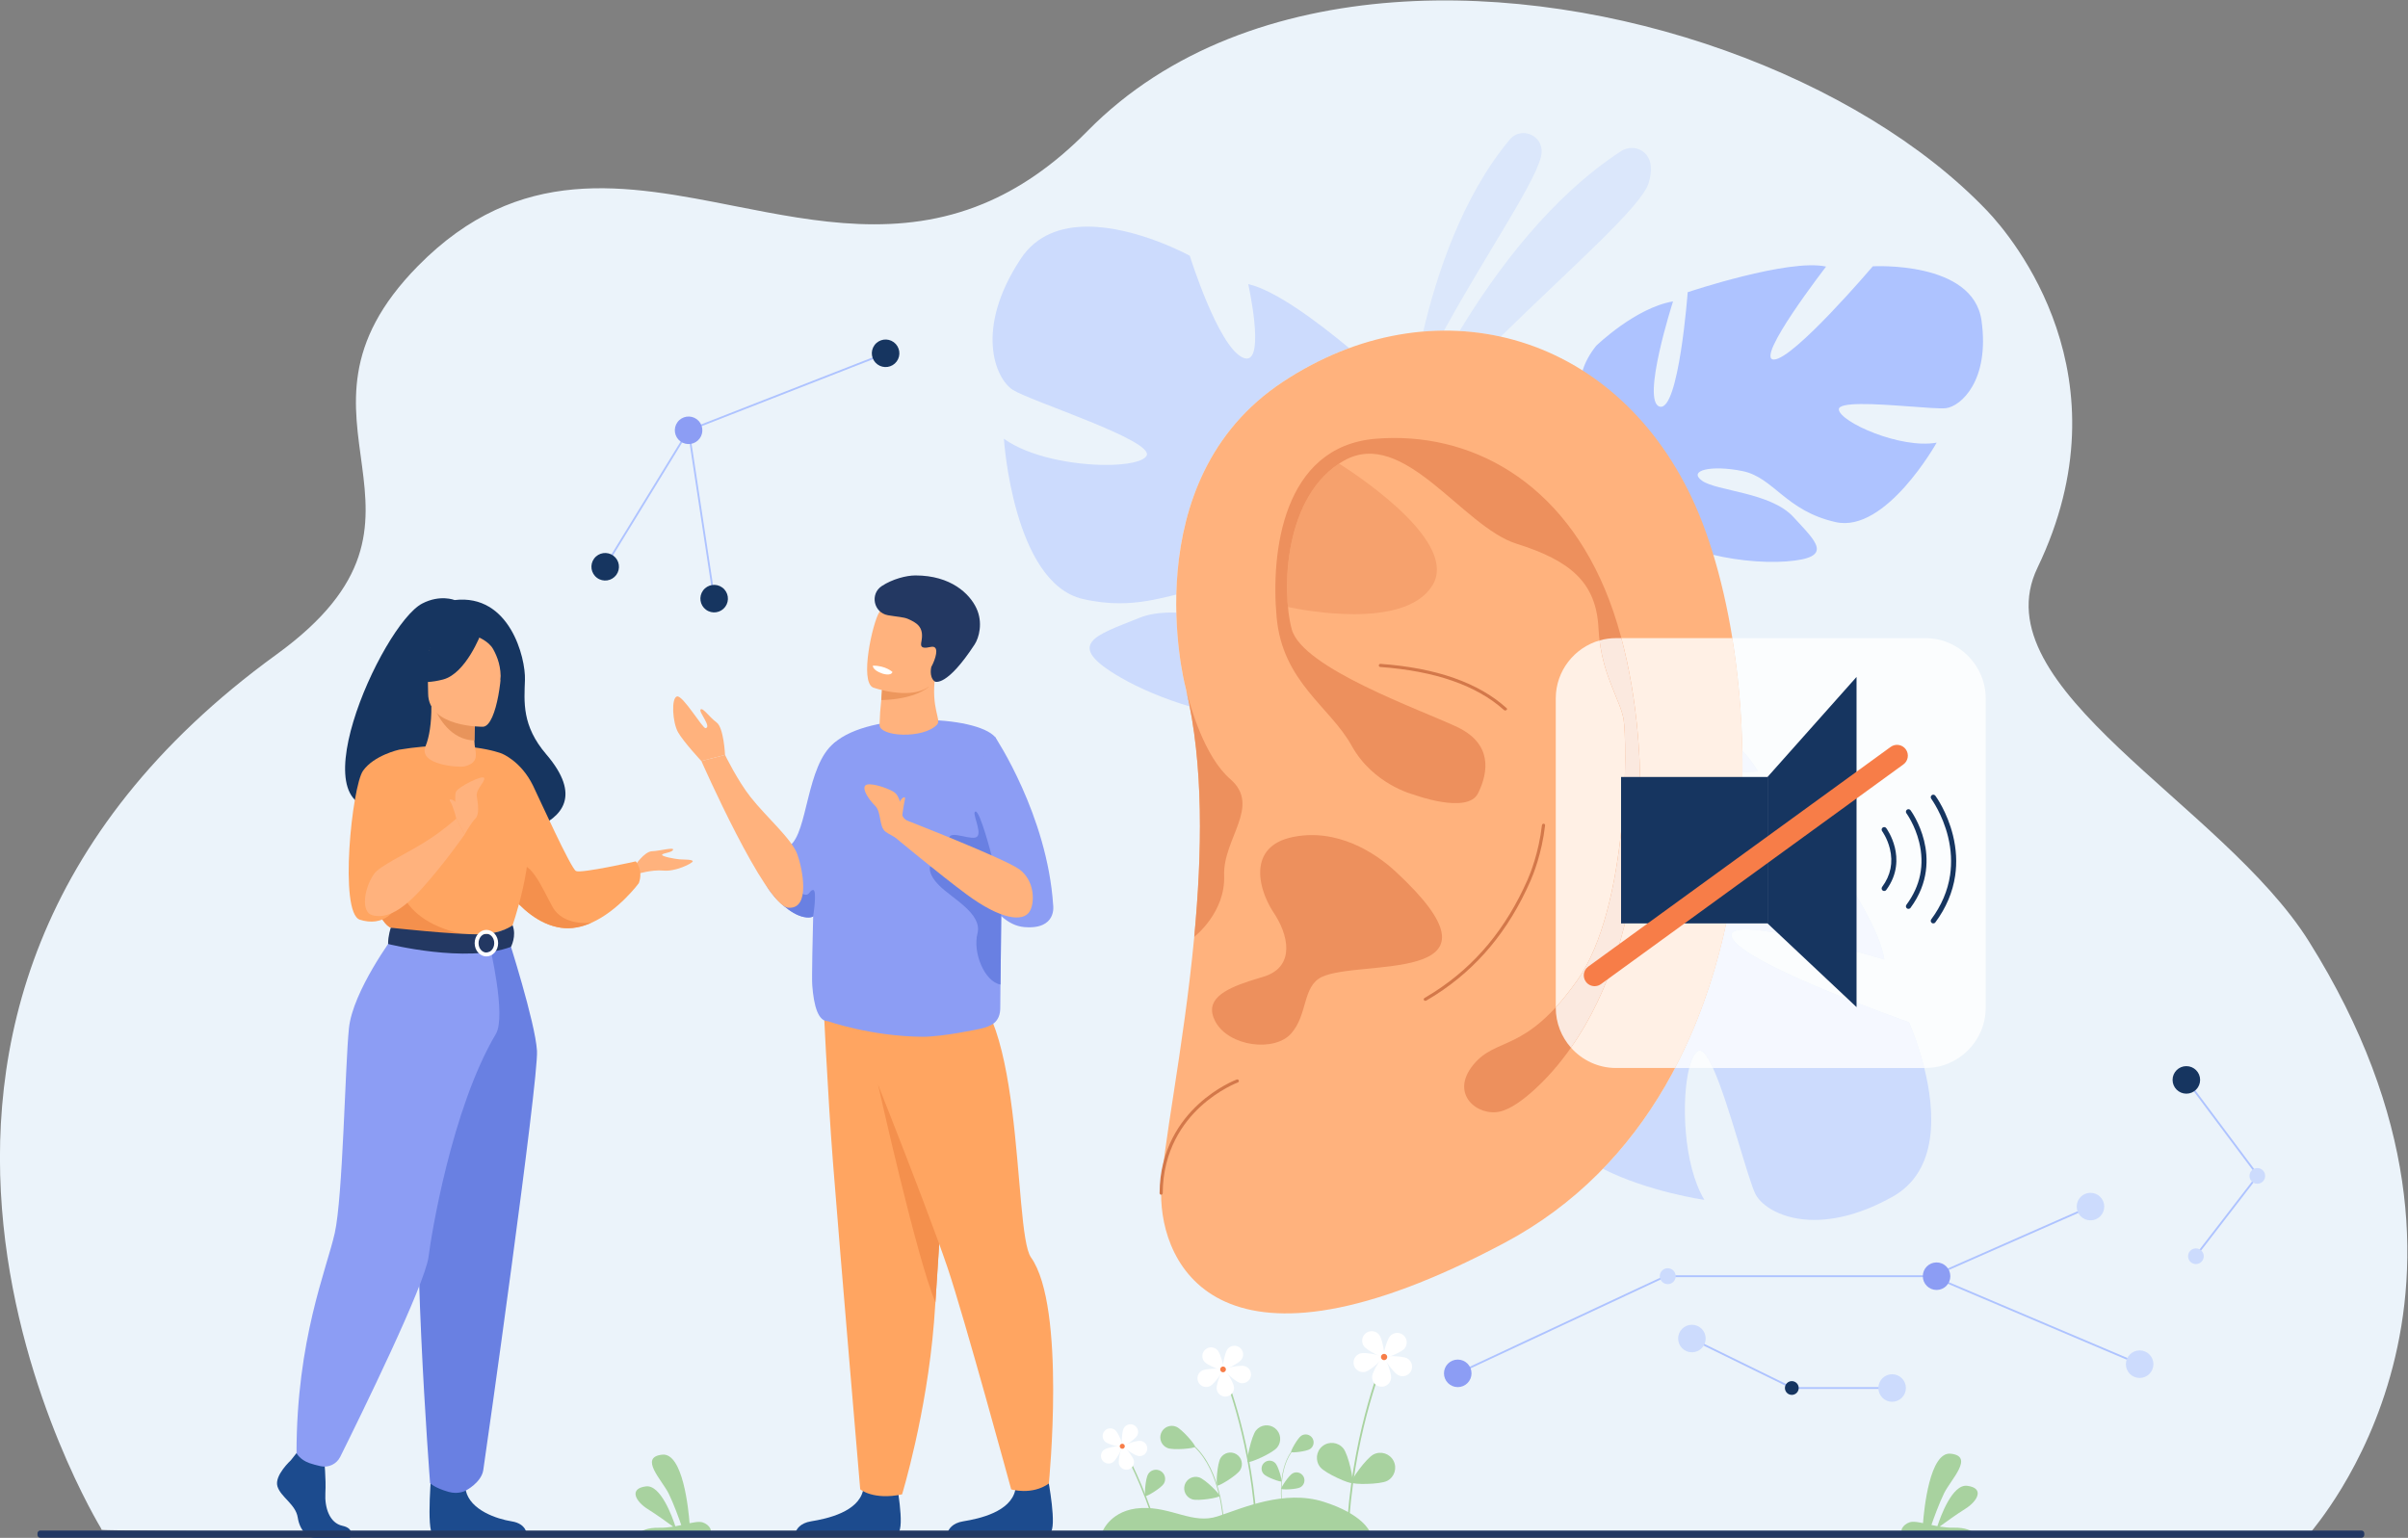 <?xml version="1.0" encoding="utf-8"?>
<svg viewBox="263.918 227.101 3414.199 2180.793" xmlns="http://www.w3.org/2000/svg">
  <rect x="263.918" y="227.101" width="3414.199" height="2180.793" fill="#808080" stroke="none"/>
  <defs>
    <clipPath clipPathUnits="userSpaceOnUse" id="clipPath248">
      <path d="m 22460,6939.8 h -12.4 c -69.6,280.1 -163.3,486.6 -163.3,486.6 0,0 -1774.9,621.6 -1883.3,903.5 -23.2,60.4 37.9,84.1 148.3,84.1 405,0 1473,-319.3 1473,-319.3 -85.1,577.1 -1131.7,1842.3 -1131.7,1842.3 0,0 -159,-48.1 -382.4,-107.3 3.2,85.4 5.2,170.6 5.8,255.1 100.6,8.1 163.4,11.6 163.4,11.6 -45.5,77 -101.8,150.4 -164.6,219.6 -7.8,417.9 -45.6,821.9 -106.5,1196.7 H 22460 c 352.5,0 640.9,-288.4 640.9,-640.8 V 7580.6 c 0,-352.5 -288.4,-640.8 -640.9,-640.8 m -2259.8,0 h -253 c 24.5,97.5 57.7,164.1 96.9,182.5 4.8,2.3 9.8,3.4 14.9,3.4 41.1,0 89.6,-72.4 141.2,-185.9" id="path246"/>
    </clipPath>
  </defs>
  <g id="g10" transform="matrix(1.333, 0, 0, -1.333, 0, 2666.667)">
    <g id="g12" transform="scale(0.1)">
      <path d="m 26554.1,1993.8 c -1508.4,0 -23480.93,-5.3 -23493.63,33.6 l -2.15,5 c 0,0 -2.15,4.8 -2.15,7.2 -8.39,19.5 -3385.479,5490.6 1864.61,9299.3 2054.2,1490.2 -128.55,2474 1504.95,4133 1078.59,1095.4 2213.77,865.2 3380.39,635 863.88,-170.4 1744.98,-340.8 2633.18,27 368.8,152.6 738.9,398.2 1109.4,775.1 861,875 2045.5,1277.8 3255.5,1367.9 2332.5,172.6 4957.4,-798.5 6312.1,-2218 272.7,-285.8 1512.8,-1764.8 535.3,-3797.6 -617.3,-1283.5 1968.5,-2509.3 2887.3,-3974.9 2336.1,-3726.2 36.4,-6244 15.2,-6292.6" style="fill:#ebf3fa;fill-opacity:1;fill-rule:nonzero;stroke:none" id="path16"/>
      <path d="m 10853.1,9178.5 c 0,0 -35.2,-546.6 -224.4,-627.7 -14.2,-6 -29.3,-9.5 -45.3,-9.9 -144.7,-3.7 -298.6,144.5 -370.7,226.4 -15.4,17.5 -27,31.8 -34.1,41.2 -92.4,121.4 -135.5,252.9 201.5,496.4 194,140.2 174,855.7 473,1092.8 198.4,157.5 0,-1219.2 0,-1219.2" style="fill:#8c9df4;fill-opacity:1;fill-rule:nonzero;stroke:none" id="path18"/>
      <path d="m 9691.8,10270.6 c 0,0 -13.4,290.1 -89.92,345.4 -76.51,55.4 -146.21,161.9 -170.16,137.8 -23.95,-24.1 120.66,-186.2 53.4,-198.7 -31.95,-5.9 -241.47,353.7 -304.36,337.3 -62.89,-16.4 -48.64,-277.5 12.35,-382.8 60.98,-105.3 247.13,-304.5 247.13,-304.5 l 251.56,65.5" style="fill:#ffb27d;fill-opacity:1;fill-rule:nonzero;stroke:none" id="path20"/>
      <path d="m 10439.7,1993.6 h 1091.1 c 78.1,53 -21.1,571.3 -21.1,571.3 0,0 -297.8,112.9 -349.2,-116.8 -51.6,-229.6 -379.3,-302.6 -552.7,-330.6 -118.7,-19.3 -156.2,-84.5 -168.1,-123.9" style="fill:#1c4b8e;fill-opacity:1;fill-rule:nonzero;stroke:none" id="path22"/>
      <path d="m 12103.5,7365.6 c 0,0 -34.4,-636.5 -77.5,-1373.9 -30.9,-528.8 -66.2,-1109.7 -96.5,-1544.6 -4,-57.8 -8,-112.9 -11.7,-165.1 -1.1,-16.1 -2.4,-32.2 -3.6,-48.2 -78.1,-975.3 -339.3,-1829.8 -339.3,-1829.8 -306.7,-64.7 -445.3,53.6 -445.3,53.6 0,0 -211.3,2477 -289.6,3476 -57.6,735.4 -106.7,1806.1 -106.7,1806.1 l 1370.2,-374.1" style="fill:#ffa561;fill-opacity:1;fill-rule:nonzero;stroke:none" id="path24"/>
      <path d="m 12026,5991.7 c -30.9,-528.8 -66.2,-1109.7 -96.5,-1544.6 -200.5,473 -610.2,2316.7 -610.2,2316.7 l 706.7,-772.1" style="fill:#f4904d;fill-opacity:1;fill-rule:nonzero;stroke:none" id="path26"/>
      <path d="m 12057.8,1993.6 h 1091 c 78.2,53 -21.1,571.3 -21.1,571.3 0,0 -297.7,112.9 -349.2,-116.8 -51.5,-229.6 -379.2,-302.6 -552.6,-330.6 -118.7,-19.3 -156.2,-84.5 -168.1,-123.9" style="fill:#1c4b8e;fill-opacity:1;fill-rule:nonzero;stroke:none" id="path28"/>
      <path d="m 11029.6,7492.2 c 0,0 779.1,-1939.3 1028.2,-2674.5 177.4,-523.6 677.8,-2360.6 677.8,-2360.6 0,0 217.5,-66.2 400.4,61.8 0,0 186.1,1876.8 -189.9,2406 -199.5,280.7 -49.5,2918.5 -858.4,2941.1 -808.8,22.6 -1058.1,-373.8 -1058.1,-373.8" style="fill:#ffa561;fill-opacity:1;fill-rule:nonzero;stroke:none" id="path30"/>
      <path d="m 12630.2,8660 c -1.3,-196 -3.3,-382.6 -5.2,-544 -1.3,-109.3 -2.6,-207.1 -3.6,-288.5 -1.5,-123.9 -2.5,-210 -2,-240.9 2.1,-166.9 -104.5,-204.6 -214.6,-230 0,0 -101.5,-21.9 -229.7,-43.6 -125.6,-21.1 -277,-41.8 -384,-41.1 -547,4.4 -1004.9,165.4 -1004.9,165.4 -102.9,0 -149.8,159.2 -166.7,381.5 -11.4,150.5 35,1650.9 40.9,2025.7 4,268.6 151.5,516.9 192.7,553.2 382,337.8 1509.2,295.3 1712.1,62.3 50.2,-57.6 64.7,-613.1 66.5,-1221.7 0.5,-192.2 -0.2,-389.6 -1.5,-578.3" style="fill:#8c9df4;fill-opacity:1;fill-rule:nonzero;stroke:none" id="path32"/>
      <path d="m 11948.1,10593.7 c -143.9,-156 -627.2,-132.9 -612.9,3.2 2,16.8 5.1,116.5 6.7,131.9 1.2,12.4 2.5,24.6 3.4,36 3.3,33.5 6,63.2 8.2,88.8 6.4,74.7 8.5,115.1 8.5,115.1 h 0.5 c 13.8,3.9 324.6,92.2 479.2,128.7 51.9,12.3 86.3,18.8 85.7,14.2 -47.4,-347.2 67.9,-466.8 20.7,-517.9" style="fill:#ffb27d;fill-opacity:1;fill-rule:nonzero;stroke:none" id="path34"/>
      <path d="m 11858.1,10995 c 0,0 -129.8,-131.9 -504.6,-141.4 6.4,74.7 8.5,115.1 8.5,115.1 h 0.5 c 13.8,3.9 324.6,92.2 479.2,128.7 27.2,-11.1 -8.9,-83.7 16.4,-102.4" style="fill:#ed975d;fill-opacity:1;fill-rule:nonzero;stroke:none" id="path36"/>
      <path d="m 11267,10987.2 c 0,0 94.9,-34.1 215.9,-50.3 176.9,-23.9 409.5,-9.8 482.6,204.2 123.1,360.3 280.4,576.4 -81.9,723.5 -193.9,78.8 -318,83 -402.2,52.9 -73.3,-25.9 -116.4,-77.8 -149.1,-129 -70.3,-110.3 -211.9,-738.2 -65.3,-801.3" style="fill:#ffb27d;fill-opacity:1;fill-rule:nonzero;stroke:none" id="path38"/>
      <path d="m 11359.6,12067.3 c -129.4,-85 -87.2,-284.2 65.3,-311 91.4,-16 168,-19.2 212.4,-39 90.1,-40 167.5,-82.4 146.2,-222.2 -7.2,-47.5 -30.4,-105.4 92,-76.7 20,4.7 34.5,3.3 44.4,-2.7 50.8,-30.1 -14.1,-176 -33.7,-207.6 0,0 -28.1,-104.6 34.4,-155.5 7.5,-6 130.2,-59.7 426,392.9 46.5,71.1 90.9,231.1 19.1,385.2 -71.7,154.1 -271.8,349 -648.5,349 -98.1,0 -245.6,-38.8 -357.6,-112.4" style="fill:#233862;fill-opacity:1;fill-rule:nonzero;stroke:none" id="path40"/>
      <path d="m 11264.2,11219.8 c 0,0 -7.6,-46.6 100.9,-83.9 0,0 91,-31.2 107.7,16.6 0,0 -72.4,68.9 -208.6,67.3" style="fill:#ffffff;fill-opacity:1;fill-rule:nonzero;stroke:none" id="path42"/>
      <path d="m 12565.2,10460 c 0,0 554.4,-828.5 616.9,-1789.7 0,0 42,-261.7 -308.5,-231.3 -350.4,30.3 -600.3,605.5 -611.8,1092.8 -11.6,487.4 303.4,928.2 303.4,928.2" style="fill:#8c9df4;fill-opacity:1;fill-rule:nonzero;stroke:none" id="path44"/>
      <path d="m 12630.2,8660 c -1.3,-196 -3.3,-382.6 -5.2,-544 -1.3,-109.3 -2.6,-207.1 -3.6,-288.5 -169,30.7 -297,339 -244.4,544.4 53.6,209.5 -268.1,370.4 -404.6,506.8 -136.4,136.5 -97.9,209 -97.9,209 l 755.7,-427.7" style="fill:#6980e2;fill-opacity:1;fill-rule:nonzero;stroke:none" id="path46"/>
      <path d="m 12526.5,9201.9 c 0,0 -120.3,466.4 -169,466.4 -48.8,0 65,-204.7 19.5,-263.2 -45.5,-58.5 -278.7,65.6 -300.2,-12.7 -21.5,-78.3 476.3,-288.7 449.7,-190.5" style="fill:#6980e2;fill-opacity:1;fill-rule:nonzero;stroke:none" id="path48"/>
      <path d="m 11832.9,9480.1 c 0,0 -239.5,66.7 -255.6,150.6 -16,83.8 -16.9,202.8 -95.8,249.3 -78.9,46.4 -265,104.5 -298.6,63.9 -33.6,-40.6 36.3,-145.4 105.6,-215.3 69.3,-69.9 38.1,-219.9 109.9,-274.7 71.7,-54.8 325.4,-162.8 325.4,-162.8 l 109.1,189" style="fill:#ffb27d;fill-opacity:1;fill-rule:nonzero;stroke:none" id="path50"/>
      <path d="m 11577.3,9630.7 c 0,0 16.8,122.6 27.2,163.5 10.5,40.9 -20.4,23.7 -33.9,8.3 -13.5,-15.4 -42.2,-55.2 -33.9,-99.2 8.3,-43.9 40.6,-72.6 40.6,-72.6" style="fill:#ffb27d;fill-opacity:1;fill-rule:nonzero;stroke:none" id="path52"/>
      <path d="m 11577.7,9591.7 c 0,0 1091.7,-423.8 1247.7,-540.7 155.9,-117 163.9,-338.9 110.4,-439.1 -66.9,-125.4 -309.3,-95.2 -674,174.2 -288.6,213.2 -780,622.3 -780,622.3 l 95.9,183.3" style="fill:#ffb27d;fill-opacity:1;fill-rule:nonzero;stroke:none" id="path54"/>
      <path d="m 10628.7,8550.9 v -0.1 c -14.2,-6 -29.3,-9.5 -45.3,-9.9 -144.7,-3.7 -298.6,144.5 -370.7,226.4 83.7,47.6 223.1,74.6 283,36.7 97.4,-61.7 87.7,29.2 133,29.2 45.4,0 0,-282.3 0,-282.3" style="fill:#6980e2;fill-opacity:1;fill-rule:nonzero;stroke:none" id="path56"/>
      <path d="m 9440.24,10205.1 c 0,0 679.06,-1539.8 923.16,-1560.1 244.2,-20.3 150.1,420.3 98.1,566.1 -58.4,164.1 -326.6,394.1 -496.46,608.5 -140.11,176.9 -273.24,451 -273.24,451 l -251.56,-65.5" style="fill:#ffb27d;fill-opacity:1;fill-rule:nonzero;stroke:none" id="path58"/>
      <path d="m 17117.8,14774.4 c 139.1,592.8 412.6,1435.4 921.1,2042.7 39.7,47.3 92.4,68.4 144.3,68.4 98.9,0 195.2,-76.5 194.2,-194.2 0,-3 -0.1,-6 -0.2,-9.1 -5.8,-236.4 -584.5,-1067.2 -1037.8,-1898.1 -73.6,-0.3 -147.5,-3.5 -221.6,-9.7" style="fill:#dbe7fb;fill-opacity:1;fill-rule:nonzero;stroke:none" id="path60"/>
      <path d="m 17942.5,14720.1 c -143.5,31.6 -290,51.7 -437.9,59.8 398,657.8 979.5,1432.8 1718.1,1913.8 34.9,22.7 74.7,33.8 114.1,33.8 62.8,0 124.4,-28.3 162.7,-82.6 40.6,-57.5 59.6,-147.9 16.6,-290 -75.8,-250.6 -825.7,-900.6 -1573.6,-1634.8" style="fill:#dbe7fb;fill-opacity:1;fill-rule:nonzero;stroke:none" id="path62"/>
      <path d="m 14634.5,10785.7 c -274.1,82.1 -532.8,191.4 -730.5,305.4 -622.1,358.6 -268.5,450.3 192.4,636.5 102.9,41.5 218.9,57.3 340.2,57.3 18.3,0 36.7,-0.3 55.3,-1 10.8,-451.2 91.8,-768.9 91.8,-768.9 0,0 4.7,-20 12.9,-54.2 13.7,-57.6 26.3,-116 37.9,-175.1 m -746.4,1097.9 c -118.4,0 -247.3,12.7 -389.9,45.5 -741.7,170.3 -840.3,1704.4 -840.3,1704.4 271,-194.1 740.5,-278.1 1087,-278.1 222.8,0 394.7,34.7 430.4,97.3 91,159.7 -1232.6,580.4 -1421,700 -188.3,119.5 -411.4,649.7 84,1397.4 169.8,256.2 434.1,340.4 708.3,340.4 526.1,0 1088.3,-309.9 1088.3,-309.9 0,0 298.2,-956.7 560.7,-1081.9 17,-8.1 32,-11.9 45.3,-11.9 192,0.1 16.1,792.2 16.1,792.2 280.7,-64 716,-384.1 1073.6,-680.9 -239.1,-87.9 -475.7,-207.4 -705.7,-359.2 -901.3,-595.1 -1116.4,-1547.2 -1133.1,-2262.7 -20.6,-5 -41.5,-10.1 -62.6,-15.2 -160,-38.7 -334.6,-77.4 -541.1,-77.4" style="fill:#ccdbfd;fill-opacity:1;fill-rule:nonzero;stroke:none" id="path64"/>
      <path d="m 19775.2,15094.8 c 0,0 -343.3,-1067.8 -140.7,-1119.4 202.6,-51.6 296.7,1217.5 296.7,1217.5 0,0 1078,361.2 1472,272.4 0,0 -764.7,-988.7 -555.6,-988.8 209.1,-0.2 1052.6,991.7 1052.6,991.7 0,0 1066.5,62.1 1156.2,-576.5 89.6,-638.7 -219.4,-913.5 -378.6,-932.7 -58.6,-7.1 -229.3,7 -421.3,21.1 -330.3,24.3 -723.6,48.5 -717.6,-34.9 9.6,-131.9 652.8,-421.8 1040.5,-352.9 0,0 -539.5,-964.8 -1073.4,-845.4 -533.9,119.4 -659.2,475 -990.5,542.7 -331.3,67.8 -587.1,8.4 -431.1,-102.7 155.9,-111 729.7,-121.6 971,-385.3 241.4,-263.7 442.3,-432.7 -72.4,-472.6 -514.8,-39.8 -1407.4,137.7 -1539,546.3 -5.8,17.8 -11.2,34.8 -16.5,51.1 6.9,-33.2 16.5,-51.1 16.5,-51.1 -99.4,-42.4 -270.6,-282.4 -391.7,-467.9 -18,-31.9 -45.5,-75.7 -85.8,-134.8 v 0 c -16.6,-26.9 -30,-49 -39.3,-64.4 -232.5,-420.4 -234.8,-1196.4 -234.8,-1196.4 l -110.9,-15.3 c -140.7,800.1 355.5,1380.5 355.5,1380.5 333.2,467.9 375.3,907 375.3,907 0,0 -897.1,661.6 -354.6,1338.5 0,0 416.9,405 817.5,472.3" style="fill:#aec3ff;fill-opacity:1;fill-rule:nonzero;stroke:none" id="path66"/>
      <path d="m 21278.1,5323.5 c -340.7,0 -558.8,148 -624.1,271.2 -80.9,152.5 -284.1,971.5 -453.8,1345.1 h 2247.4 c 112.1,-450.7 162,-1092 -340,-1371 -324.4,-180.3 -603.9,-245.3 -829.5,-245.3 m -1169.3,213.3 c 0,0 -593.2,84.8 -1079.5,330.2 310.2,320.6 563.7,683.1 768,1072.8 h 149.9 c -83.6,-332.9 -66,-1026.6 161.6,-1403" style="fill:#ccdbfd;fill-opacity:1;fill-rule:nonzero;stroke:none" id="path68"/>
      <path d="m 17983,5079.7 c -3029.5,-1612.5 -3659.7,-240.3 -3652.6,528.8 4.7,438.2 239.1,1526.6 352.2,2726.8 83.6,885.8 102.5,1834 -86,2625.5 -8.2,34.2 -12.9,54.2 -12.9,54.2 0,0 -553.6,2170.8 1041.2,3223.9 1594.9,1053 3508.9,548.9 4351.1,-1235.6 842.2,-1784.5 1036.5,-6311.1 -1993,-7923.6" style="fill:#ffb27d;fill-opacity:1;fill-rule:nonzero;stroke:none" id="path70"/>
      <path d="m 17998.8,10745.3 c -7,-3.8 -15.5,-2.7 -21.4,2.6 -292,261.9 -732.9,415.5 -1316.1,457.8 -9.2,0.7 -16.2,8.7 -15.5,17.9 0.7,9.2 9.1,15.8 17.9,15.5 595.1,-43.2 1044.9,-201.6 1342.4,-472.1 6,-5.4 4.8,-15.1 -2.3,-19 l -5,-2.7" style="fill:#d3784a;fill-opacity:1;fill-rule:nonzero;stroke:none" id="path72"/>
      <path d="m 18398.1,9538.7 c 9.6,0.5 17.4,-7.9 16.3,-17.4 -34.3,-298.5 -126.2,-525.1 -155.8,-592.2 -233.1,-528 -561.7,-923.5 -1004.5,-1208.9 -33.6,-21.8 -67.5,-42.5 -101.6,-62.4 -6.8,-4 -15.6,-4.7 -22.2,-0.3 -5.1,3.3 -7.1,8.1 -7.1,12.9 0,5.3 2.7,10.6 7.7,13.4 35.3,20.5 70.3,41.9 105.1,64.4 437.2,281.9 761.7,672.5 992.1,1194.4 29.1,65.8 118.9,287.7 152.8,580.3 1,8.7 8.1,15.4 16.8,15.8 h 0.4" style="fill:#d3784a;fill-opacity:1;fill-rule:nonzero;stroke:none" id="path74"/>
      <path d="m 16380.4,11767.7 c -312.8,0 -608.2,56.6 -701.3,76.2 -45.4,468.2 51.6,1204.4 544.4,1525.9 293.1,-187.7 1263.3,-854.5 992.9,-1295.3 -148.7,-242.4 -502.3,-306.8 -836,-306.8" style="fill:#f6a16d;fill-opacity:1;fill-rule:nonzero;stroke:none" id="path76"/>
      <path d="m 16042.1,7909.5 c -210.5,-97.7 -149.6,-399 -327.6,-601.5 -178,-202.6 -665.4,-140.4 -807.6,126.4 -121.2,227.8 89.2,340.3 362.5,430.2 37.3,12.2 75.6,24 114.5,35.7 10.2,3 20.5,6.1 30.8,9.1 77.5,22.9 134.2,58 173.7,101.4 13.3,14.6 24.5,30.1 33.9,46.6 14.1,24.3 24.1,50.5 30.5,78.1 2,8.8 3.6,17.7 5,26.8 17.9,123.6 -30.7,269.7 -110.7,399.2 -6,9.7 -12.2,19.3 -18.5,28.9 -13.8,20.8 -27.4,43 -40.2,66.2 -19.7,35.8 -37.8,74 -53.3,113.7 -34.8,89.5 -55.9,185.9 -50.5,276.4 9.9,159.9 102.4,300.9 348.5,350.7 148.1,30.1 288.8,24.5 418.3,-2.8 103.6,-21.8 200.1,-57.3 287.2,-99.5 17,-8.1 33.6,-16.6 49.8,-25.3 98.1,-52.2 182.5,-111.5 249.8,-165.8 28,-22.6 52.9,-44.4 74.8,-64.4 17.7,-16.3 34.8,-32.3 51.5,-48 24.9,-23.4 48.5,-46.3 71,-68.6 1102.2,-1090.9 -487.1,-824.8 -893.4,-1013.5" style="fill:#ed905d;fill-opacity:1;fill-rule:nonzero;stroke:none" id="path78"/>
      <path d="m 18489.5,6901.4 c 1156.9,1310.4 1093,3731.1 608.9,5011.4 -484.1,1280.4 -1493.6,1802.4 -2484.9,1721.1 -991.4,-81.2 -1118.3,-1212 -1054.5,-1901.3 63.8,-689.2 568.6,-950.2 797.6,-1363.9 228.9,-413.6 658.2,-520 658.2,-520 0,0 574.2,-214.5 686.6,13.7 112.5,228.2 151.3,525.7 -219.5,703.5 -370.8,177.8 -1650.5,625.3 -1762.3,1041.1 -111.7,415.8 -82.7,1434.7 555.3,1794 638,359.2 1259.2,-702.6 1835.1,-883.7 575.9,-181.1 848,-412.5 872.3,-899.2 24.4,-486.7 228,-748.4 266.5,-967.9 38.6,-219.5 61.5,-1994 -493.1,-2778.7 -554.7,-784.7 -856.6,-590.2 -1107.3,-900.4 -250.7,-310.1 48.9,-549 286,-494.7 237.1,54.3 555.1,425 555.1,425" style="fill:#ed905d;fill-opacity:1;fill-rule:nonzero;stroke:none" id="path80"/>
      <path d="m 14329.8,5591.5 c -8.9,0.4 -15.9,7.8 -15.8,16.7 1.8,468.9 224.9,772.7 411.6,945 202.2,186.5 400.9,261.1 409.2,264.2 8.7,3.1 18.3,-1.3 21.5,-9.9 3.2,-8.7 -1.3,-18.3 -9.9,-21.5 -2,-0.7 -201.7,-75.8 -399.1,-258.2 -181.4,-167.7 -398.1,-463.4 -399.9,-919.7 0,-9.3 -7.6,-16.7 -16.8,-16.7 l -0.8,0.1" style="fill:#d3784a;fill-opacity:1;fill-rule:nonzero;stroke:none" id="path82"/>
      <path d="m 15000.6,8985.5 c 14.2,-394.6 -318,-650.2 -318,-650.2 83.6,885.8 102.5,1834 -86,2625.5 42.4,-170.8 193.2,-709.1 470,-948.2 331,-287.4 -81.3,-632.5 -66,-1027.1" style="fill:#ed905d;fill-opacity:1;fill-rule:nonzero;stroke:none" id="path84"/>
      <path d="m 6143.28,9732.3 c -37.01,71.4 807.19,328.3 820.56,-375.9 0,0 1581.41,38.9 826.33,920.3 -261.41,305.2 -234.52,557.5 -226.68,792.3 7.95,234.9 -162.82,917.6 -748.17,848.8 0,0 -153.29,62.4 -344.59,-36.9 -435.06,-225.7 -1409.64,-2408.3 -327.45,-2148.6" style="fill:#163560;fill-opacity:1;fill-rule:nonzero;stroke:none" id="path86"/>
      <path d="m 8728.68,9085.9 c 0,0 102.94,156.7 185.9,159.8 82.96,3 236.6,46.1 224.3,15.3 -12.29,-30.7 -107.54,-33.8 -116.76,-52.2 -9.21,-18.4 141.35,-46.1 184.36,-49.2 43.02,-3 144.42,0 141.35,-21.5 -3.07,-21.5 -182.76,-110.6 -309.54,-98.3 -126.79,12.3 -283.49,-36.9 -283.49,-36.9 l -26.12,83" style="fill:#ffb27d;fill-opacity:1;fill-rule:nonzero;stroke:none" id="path88"/>
      <path d="m 7239.97,9035.2 c 0,0 55.95,-110.8 157.44,-238.1 122.33,-153.2 310.93,-330.2 547.74,-365.1 113.1,-16.7 223.72,7.6 325.4,52.8 l 0.36,0.1 c 287.61,127.6 503.86,421.3 503.86,421.3 50.7,138.2 -32.26,232 -32.26,232 0,0 -580.74,-130.7 -636.05,-103 -55.3,27.7 -395.35,782 -456.6,907.7 -130.19,267 -336.79,343.7 -336.79,343.7 l -73.1,-1251.4" style="fill:#ffa561;fill-opacity:1;fill-rule:nonzero;stroke:none" id="path90"/>
      <path d="m 7397.41,8797.1 c 122.33,-153.2 310.93,-330.2 547.74,-365.1 113.1,-16.7 223.72,7.6 325.4,52.8 -11.25,-1.5 -298.48,-37 -412.97,167.9 -116.79,208.9 -243.08,540.8 -416.56,430.2 -74.86,-47.8 -71.54,-166.4 -43.61,-285.8" style="fill:#f4904d;fill-opacity:1;fill-rule:nonzero;stroke:none" id="path92"/>
      <path d="m 5073.34,2766.5 c 0,0 -177.2,-161.8 -142.63,-276.7 34.58,-114.9 194.5,-191.5 216.11,-331.9 21.61,-140.5 108.05,-217.1 185.85,-217.1 77.79,0 370.89,0 370.89,0 0,0 57.27,98.9 -81.03,128.7 -138.31,29.7 -190.45,194.8 -181.81,348 8.64,153.2 -12.97,357.5 -12.97,357.5 l -293.9,68.1 -60.51,-76.6" style="fill:#1c4b8e;fill-opacity:1;fill-rule:nonzero;stroke:none" id="path94"/>
      <path d="m 6573.2,2697.8 c 0,0 -63.75,-685.1 14.05,-723.4 l 995.62,2 c 0,0 0,114.9 -159.92,140.5 -159.91,25.5 -440.85,119.1 -488.39,327.7 -47.54,208.5 -361.36,253.2 -361.36,253.2" style="fill:#1c4b8e;fill-opacity:1;fill-rule:nonzero;stroke:none" id="path96"/>
      <path d="m 5807.31,9497.3 c 0,0 138.17,164.4 153.01,-86.6 9.87,-166.4 25.16,-762.8 49.04,-818 59.92,-138.2 127.49,-160.7 127.49,-160.7 l 522.75,-128.2 183.81,-44.9 579.63,173.1 c 0,0 264.01,736.9 158,1151.7 -106.01,414.8 -267.97,702.9 -267.97,702.9 0,0 -392.95,155 -1088.84,39.2 l -416.92,-828.5" style="fill:#ffa561;fill-opacity:1;fill-rule:nonzero;stroke:none" id="path98"/>
      <path d="m 5960.32,8969.2 c 9.87,-166.4 25.16,-321.3 49.04,-376.5 59.92,-138.2 127.49,-160.7 127.49,-160.7 l 522.75,-128.2 227.04,66.8 c 0,0 -757.9,114.8 -673.93,766.9 l -252.39,-168.3" style="fill:#f4904d;fill-opacity:1;fill-rule:nonzero;stroke:none" id="path100"/>
      <path d="m 7386.17,8320.1 c 0,0 287.05,-893.4 305.48,-1197.6 18.44,-304.2 -548.7,-4321.4 -571.52,-4461.6 -21.5,-132.1 -185.57,-216.3 -185.57,-216.3 0,0 -75.46,-44.5 -183.15,-14.1 -149.42,42.2 -196.65,92.7 -196.65,92.7 0,0 -223.42,2865 -85.16,3888.4 138.27,1023.5 139.89,1908.5 139.89,1908.5 h 776.68" style="fill:#6980e2;fill-opacity:1;fill-rule:nonzero;stroke:none" id="path102"/>
      <path d="m 6170.02,8346.8 c 0,0 -437.86,-587.5 -478.68,-984.7 -40.82,-397.1 -64.04,-1792.1 -151,-2179.3 -86.97,-387.1 -406.49,-1132.2 -406.49,-2339.7 0,0 33.21,-69.3 135.76,-106.1 32.8,-11.8 76.73,-23.3 119.39,-33 84.57,-19.4 171.34,21.9 209.94,99.6 216.02,435 904.12,1837.7 939.39,2128.9 24.97,206.1 242.24,1569.9 716.16,2370.2 113.77,192.1 -69.83,956.2 -69.83,956.2 l -1014.64,87.9" style="fill:#8c9df4;fill-opacity:1;fill-rule:nonzero;stroke:none" id="path104"/>
      <path d="m 7432.03,8458 c 0,0 -115.24,-91.1 -344.16,-95.7 -273.44,-5.5 -950.99,69.7 -950.99,69.7 0,0 -30.11,-84.1 -28.88,-172.9 0,0 827.52,-208.8 1306.99,-30.5 0,0 61.84,116.3 17.04,229.4" style="fill:#233862;fill-opacity:1;fill-rule:nonzero;stroke:none" id="path106"/>
      <path d="m 7070.05,8267.9 c 0,-55.1 37.43,-99.9 83.42,-99.9 46,0 83.42,44.8 83.42,99.9 0,55 -37.42,99.8 -83.42,99.8 -45.99,0 -83.42,-44.8 -83.42,-99.8 z m -41.35,0 c 0,77.8 55.97,141.2 124.77,141.2 68.8,0 124.77,-63.4 124.77,-141.2 0,-77.9 -55.97,-141.2 -124.77,-141.2 -68.8,0 -124.77,63.3 -124.77,141.2" style="fill:#ffffff;fill-opacity:1;fill-rule:nonzero;stroke:none" id="path108"/>
      <path d="m 6506.48,10363.8 c 39.53,95.9 62.6,241.9 61.95,422.6 l 26.25,-5.2 441.29,-87.3 c 0,0 -10.05,-138.9 -10.34,-269.8 0,-1 -0.01,-2.1 -0.01,-3.2 -0.54,-113.6 76.76,-227.6 -105.5,-272.7 -56.32,-13.9 -496.64,14.3 -413.64,215.6" style="fill:#ffb27d;fill-opacity:1;fill-rule:nonzero;stroke:none" id="path110"/>
      <path d="m 7035.97,10693.9 c 0,0 -10.04,-138.9 -10.34,-269.8 -246.94,7 -377.47,232.3 -430.95,357.1 l 441.29,-87.3" style="fill:#e8945b;fill-opacity:1;fill-rule:nonzero;stroke:none" id="path112"/>
      <path d="m 7118.43,10570 c 0,0 -584.25,-9.7 -584.65,354.3 -0.4,363.9 -76.08,607.8 296.93,629.3 373.02,21.5 445.65,-117.2 475.33,-238.7 29.68,-121.4 -35.64,-733 -187.61,-744.9" style="fill:#ffb27d;fill-opacity:1;fill-rule:nonzero;stroke:none" id="path114"/>
      <path d="m 7096.81,11562.5 c 0,0 -159.97,-426.9 -405.47,-490.1 -245.5,-63.1 -351.98,2.7 -351.98,2.7 0,0 188.31,149.6 227.38,410.7 0,0 409.4,279.9 530.07,76.7" style="fill:#163560;fill-opacity:1;fill-rule:nonzero;stroke:none" id="path116"/>
      <path d="m 7057.16,11527.9 c 0,0 118.63,-44.4 167.44,-130.9 47.75,-84.6 88.42,-196.7 78.98,-334.1 0,0 120.52,290.2 -14.92,454.4 -143.62,174 -231.5,10.6 -231.5,10.6" style="fill:#163560;fill-opacity:1;fill-rule:nonzero;stroke:none" id="path118"/>
      <path d="m 6224.23,10325.8 c 0,0 -266.15,-58.5 -383.13,-224.2 -116.97,-165.8 -257.66,-1510.9 -33.79,-1584.1 223.88,-73.1 477.32,34.2 487.07,565.4 9.74,531.3 -70.15,1242.9 -70.15,1242.9" style="fill:#ffa561;fill-opacity:1;fill-rule:nonzero;stroke:none" id="path120"/>
      <path d="m 6834.28,9593.6 c 0,0 -154.13,-139.1 -342.51,-254.8 -217.13,-133.4 -475.95,-250.8 -534.19,-335.6 -108.79,-158.2 -138.7,-405.4 -18.11,-437.8 120.59,-32.4 278.64,7.6 524.1,279.2 245.46,271.6 458.06,579 458.06,579 l -87.35,170" style="fill:#ffb27d;fill-opacity:1;fill-rule:nonzero;stroke:none" id="path122"/>
      <path d="m 6834.28,9593.6 c 0,0 -23.94,229.2 -5.59,281.9 18.34,52.8 297.35,193.3 301.79,146.2 4.44,-47.1 -90.75,-115.3 -78.74,-192.7 13.49,-86.8 29.48,-192.2 -16.07,-236.6 -45.54,-44.4 -114.04,-168.8 -114.04,-168.8 l -87.35,170" style="fill:#ffb27d;fill-opacity:1;fill-rule:nonzero;stroke:none" id="path124"/>
      <path d="m 6834.28,9593.6 c 0,0 -35.53,137.5 -64.73,180.4 -29.21,42.8 50.9,20.4 75.97,-31.3 25.06,-51.8 -11.24,-149.1 -11.24,-149.1" style="fill:#ffb27d;fill-opacity:1;fill-rule:nonzero;stroke:none" id="path126"/>
      <path d="m 9566.43,11931.4 -273.04,1798.5 2102.71,822.1 7.1,-18.2 -2088.2,-816.3 270.71,-1783.1 -19.28,-3" style="fill:#aec3ff;fill-opacity:1;fill-rule:nonzero;stroke:none" id="path128"/>
      <path d="m 8409,12244.7 -16.62,10.2 903.51,1473.9 16.62,-10.2 L 8409,12244.7" style="fill:#aec3ff;fill-opacity:1;fill-rule:nonzero;stroke:none" id="path130"/>
      <path d="m 11486.5,14660.9 c 65.2,-48 79.1,-139.7 31.1,-204.8 -48,-65.2 -139.7,-79.1 -204.8,-31.1 -65.1,47.9 -79,139.6 -31.1,204.8 48,65.1 139.7,79 204.8,31.1" style="fill:#163560;fill-opacity:1;fill-rule:nonzero;stroke:none" id="path132"/>
      <path d="m 9662.92,12050.9 c 65.13,-48 79.05,-139.7 31.09,-204.8 -47.97,-65.2 -139.65,-79.1 -204.79,-31.1 -65.14,47.9 -79.06,139.6 -31.09,204.8 47.96,65.1 139.65,79 204.79,31.1" style="fill:#163560;fill-opacity:1;fill-rule:nonzero;stroke:none" id="path134"/>
      <path d="m 8503.87,12389.9 c 65.14,-48 79.06,-139.7 31.09,-204.8 -47.96,-65.2 -139.65,-79.1 -204.79,-31.1 -65.13,48 -79.05,139.7 -31.09,204.8 47.97,65.1 139.66,79 204.79,31.1" style="fill:#163560;fill-opacity:1;fill-rule:nonzero;stroke:none" id="path136"/>
      <path d="m 9391.04,13841.7 c 65.14,-48 79.06,-139.7 31.1,-204.8 -47.97,-65.2 -139.65,-79.1 -204.79,-31.1 -65.14,47.9 -79.06,139.6 -31.1,204.8 47.97,65.1 139.66,79 204.79,31.1" style="fill:#8c9df4;fill-opacity:1;fill-rule:nonzero;stroke:none" id="path138"/>
      <path d="m 25340.4,4931.3 -15.5,11.9 658.3,853.9 -755.8,1010.2 15.6,11.7 764.7,-1022.1 -667.3,-865.6" style="fill:#aec3ff;fill-opacity:1;fill-rule:nonzero;stroke:none" id="path140"/>
      <path d="m 25088.7,6813.2 c 0,80.9 65.6,146.4 146.5,146.4 80.9,0 146.4,-65.5 146.4,-146.4 0,-80.9 -65.5,-146.5 -146.4,-146.5 -80.9,0 -146.5,65.6 -146.5,146.5" style="fill:#163560;fill-opacity:1;fill-rule:nonzero;stroke:none" id="path142"/>
      <path d="m 25906.6,5791.8 c 0,46.1 37.4,83.4 83.4,83.4 46.1,0 83.5,-37.3 83.5,-83.4 0,-46.1 -37.4,-83.4 -83.5,-83.4 -46,0 -83.4,37.3 -83.4,83.4" style="fill:#ccdbfd;fill-opacity:1;fill-rule:nonzero;stroke:none" id="path144"/>
      <path d="m 25253.5,4937.3 c 0,46 37.4,83.4 83.4,83.4 46.1,0 83.5,-37.4 83.5,-83.4 0,-46.1 -37.4,-83.4 -83.5,-83.4 -46,0 -83.4,37.3 -83.4,83.4" style="fill:#ccdbfd;fill-opacity:1;fill-rule:nonzero;stroke:none" id="path146"/>
      <path d="m 17489.4,3682.6 -8.2,17.7 2212.1,1034.2 h 2838.8 l 1679.4,740 7.9,-17.9 L 22536.2,4715 H 19697.6 L 17489.4,3682.6" style="fill:#aec3ff;fill-opacity:1;fill-rule:nonzero;stroke:none" id="path148"/>
      <path d="m 24734.6,3780 -2204.3,935.7 7.6,18 2204.3,-935.8 -7.6,-17.9" style="fill:#aec3ff;fill-opacity:1;fill-rule:nonzero;stroke:none" id="path150"/>
      <path d="m 17338.8,3691.5 c 0,80.8 65.6,146.4 146.5,146.4 80.9,0 146.5,-65.6 146.5,-146.4 0,-80.9 -65.6,-146.5 -146.5,-146.5 -80.9,0 -146.5,65.6 -146.5,146.5" style="fill:#8c9df4;fill-opacity:1;fill-rule:nonzero;stroke:none" id="path152"/>
      <path d="m 19634.3,4725 c 0,46.7 37.9,84.6 84.7,84.6 46.7,0 84.6,-37.9 84.6,-84.6 0,-46.8 -37.9,-84.7 -84.6,-84.7 -46.8,0 -84.7,37.9 -84.7,84.7" style="fill:#ccdbfd;fill-opacity:1;fill-rule:nonzero;stroke:none" id="path154"/>
      <path d="m 22431.9,4725 c 0,80.9 65.5,146.4 146.4,146.4 80.9,0 146.5,-65.5 146.5,-146.4 0,-80.9 -65.6,-146.5 -146.5,-146.5 -80.9,0 -146.4,65.6 -146.4,146.5" style="fill:#8c9df4;fill-opacity:1;fill-rule:nonzero;stroke:none" id="path156"/>
      <path d="m 24069,5465.5 c 0,80.9 65.5,146.5 146.4,146.5 80.9,0 146.5,-65.6 146.5,-146.5 0,-80.9 -65.6,-146.4 -146.5,-146.4 -80.9,0 -146.4,65.5 -146.4,146.4" style="fill:#ccdbfd;fill-opacity:1;fill-rule:nonzero;stroke:none" id="path158"/>
      <path d="m 24592,3788.9 c 0,80.9 65.5,146.5 146.4,146.5 80.9,0 146.5,-65.6 146.5,-146.5 0,-80.9 -65.6,-146.4 -146.5,-146.4 -80.9,0 -146.4,65.5 -146.4,146.4" style="fill:#ccdbfd;fill-opacity:1;fill-rule:nonzero;stroke:none" id="path160"/>
      <path d="m 22142.1,3525.7 h -1100.7 l -1076.5,527.4 8.6,17.5 1072.4,-525.4 h 1096.2 v -19.5" style="fill:#aec3ff;fill-opacity:1;fill-rule:nonzero;stroke:none" id="path162"/>
      <path d="m 21959.2,3535.5 c 0,80.9 65.6,146.5 146.5,146.5 80.9,0 146.4,-65.6 146.4,-146.5 0,-80.9 -65.5,-146.5 -146.4,-146.5 -80.9,0 -146.5,65.6 -146.5,146.5" style="fill:#ccdbfd;fill-opacity:1;fill-rule:nonzero;stroke:none" id="path164"/>
      <path d="m 19829.5,4061.9 c 0,80.9 65.6,146.4 146.4,146.4 80.9,0 146.5,-65.5 146.5,-146.4 0,-80.9 -65.6,-146.5 -146.5,-146.5 -80.8,0 -146.4,65.6 -146.4,146.5" style="fill:#ccdbfd;fill-opacity:1;fill-rule:nonzero;stroke:none" id="path166"/>
      <path d="m 20965.4,3535.5 c 0,40.4 32.8,73.2 73.2,73.2 40.5,0 73.3,-32.8 73.3,-73.2 0,-40.5 -32.8,-73.2 -73.3,-73.2 -40.4,0 -73.2,32.7 -73.2,73.2" style="fill:#163560;fill-opacity:1;fill-rule:nonzero;stroke:none" id="path168"/>
      <path d="m 8777.16,1993.6 h 750.93 c 40.24,34.1 -27.85,111.6 -98.99,116.8 -30.9,2.4 -69.97,-4.1 -114.61,-13.5 -10.33,137.2 -69.34,754.2 -291.75,729.4 -250.06,-27.7 0,-271.7 70.69,-416.1 52.37,-107 107.61,-260.4 132.85,-332.8 -20.3,-4.4 -41.32,-8.7 -62.78,-12.7 -33.15,101.8 -156.48,444.1 -313.31,424.2 -184.14,-23.4 -110.12,-160.6 20.39,-242.1 95.75,-59.9 213.33,-145.1 269.2,-186.2 -47.34,-7.7 -96.74,-12.9 -146.86,-11.8 -128.63,3.1 -191.41,-34.8 -215.76,-55.2" style="fill:#a8d29f;fill-opacity:1;fill-rule:nonzero;stroke:none" id="path170"/>
      <path d="M 22978.2,1993.6 H 22218 c -40.7,34.5 28.2,113 100.2,118.3 31.3,2.3 70.9,-4.2 116.1,-13.7 10.4,138.9 70.2,763.5 295.3,738.4 253.2,-28.1 0,-275.1 -71.6,-421.3 -53,-108.3 -108.9,-263.6 -134.4,-336.9 20.5,-4.4 41.8,-8.8 63.5,-12.8 33.6,103 158.4,449.6 317.2,429.4 186.4,-23.7 111.5,-162.6 -20.7,-245.1 -96.9,-60.6 -215.9,-146.8 -272.5,-188.5 47.9,-7.8 98,-13.1 148.7,-11.9 130.2,3.1 193.8,-35.3 218.4,-55.9" style="fill:#a8d29f;fill-opacity:1;fill-rule:nonzero;stroke:none" id="path172"/>
      <path d="m 14397.8,2897.1 c 62.7,-25.4 286.5,-4.8 293.8,13 7.2,17.9 -139.2,188.5 -201.8,213.9 -62.7,25.4 -134.1,-4.8 -159.4,-67.5 -25.4,-62.6 4.8,-134 67.4,-159.4" style="fill:#a8d29f;fill-opacity:1;fill-rule:nonzero;stroke:none" id="path174"/>
      <path d="m 14962.5,2790.3 c -35.1,-57.8 -51,-282 -34.5,-292 16.4,-10.1 208.4,106.8 243.6,164.6 35.2,57.7 16.9,133 -40.8,168.2 -57.8,35.2 -133.1,16.9 -168.3,-40.8" style="fill:#a8d29f;fill-opacity:1;fill-rule:nonzero;stroke:none" id="path176"/>
      <path d="m 14660.8,2351.4 c 64.4,-20.5 286.1,17 291.9,35.4 5.9,18.4 -153,177.3 -217.5,197.9 -64.4,20.5 -133.2,-15 -153.8,-79.4 -20.5,-64.5 15,-133.3 79.4,-153.9" style="fill:#a8d29f;fill-opacity:1;fill-rule:nonzero;stroke:none" id="path178"/>
      <path d="m 14986.9,2134.4 c -0.3,5.1 -25,512.6 -302.9,774.6 l 5.9,6.3 c 280.5,-264.4 305.3,-775.4 305.6,-780.5 l -8.6,-0.4" style="fill:#a8d29f;fill-opacity:1;fill-rule:nonzero;stroke:none" id="path180"/>
      <path d="m 15914.4,2886.2 c -39,-25.9 -193.8,-43 -201.2,-31.8 -7.4,11.1 68.4,147.2 107.4,173.1 39,25.9 91.7,15.3 117.6,-23.8 25.9,-39 15.2,-91.6 -23.8,-117.5" style="fill:#a8d29f;fill-opacity:1;fill-rule:nonzero;stroke:none" id="path182"/>
      <path d="m 15545.8,2735.5 c 31.9,-34.4 73.7,-184.4 63.9,-193.5 -9.8,-9.1 -156.4,43.7 -188.2,78.1 -31.9,34.3 -29.9,87.9 4.4,119.8 34.4,31.9 88,29.9 119.9,-4.4" style="fill:#a8d29f;fill-opacity:1;fill-rule:nonzero;stroke:none" id="path184"/>
      <path d="m 15811.4,2479.3 c -40.9,-22.9 -196.6,-28.1 -203.1,-16.4 -6.6,11.7 79.4,141.6 120.3,164.4 40.8,22.9 92.5,8.3 115.4,-32.6 22.9,-40.9 8.2,-92.6 -32.6,-115.4" style="fill:#a8d29f;fill-opacity:1;fill-rule:nonzero;stroke:none" id="path186"/>
      <path d="m 15620,2286.8 c -0.5,3.5 -53.9,351.5 98.5,567.9 l -4.9,3.4 c -153.8,-218.4 -100,-568.7 -99.5,-572.2 l 5.9,0.9" style="fill:#a8d29f;fill-opacity:1;fill-rule:nonzero;stroke:none" id="path188"/>
      <path d="m 15344.9,2164 -17.7,2.8 c -69.6,900.9 -344.7,1547.5 -348.6,1556.2 l 16.1,7 c 3.9,-8.9 281,-659.7 350.2,-1566" style="fill:#a8d29f;fill-opacity:1;fill-rule:nonzero;stroke:none" id="path190"/>
      <path d="m 14792,3813.7 c 33.9,-38.4 192.8,-100.3 203.7,-90.6 11,9.7 -30.6,175 -64.5,213.5 -34,38.4 -92.6,42.1 -131,8.1 -38.5,-33.9 -42.1,-92.6 -8.2,-131" style="fill:#ffffff;fill-opacity:1;fill-rule:nonzero;stroke:none" id="path192"/>
      <path d="m 15035.4,3947.7 c -30.6,-41.1 -58.4,-209.3 -46.7,-218 11.7,-8.8 165,66 195.6,107.1 30.6,41.1 22.1,99.2 -19,129.9 -41.1,30.6 -99.2,22.1 -129.9,-19" style="fill:#ffffff;fill-opacity:1;fill-rule:nonzero;stroke:none" id="path194"/>
      <path d="m 15218.2,3768.9 c -49.5,13.4 -216.2,-22.2 -220,-36.3 -3.9,-14.1 121.7,-129.4 171.2,-142.8 49.4,-13.5 100.5,15.6 113.9,65.1 13.5,49.5 -15.7,100.5 -65.1,114" style="fill:#ffffff;fill-opacity:1;fill-rule:nonzero;stroke:none" id="path196"/>
      <path d="m 15105.5,3545.9 c -4.9,51 -97.3,194.3 -111.9,192.9 -14.5,-1.4 -77.8,-159.7 -72.8,-210.8 4.9,-51 50.3,-88.4 101.3,-83.4 51,4.9 88.4,50.3 83.4,101.3" style="fill:#ffffff;fill-opacity:1;fill-rule:nonzero;stroke:none" id="path198"/>
      <path d="m 14852.7,3556.9 c 45.4,23.8 143.1,163.5 136.3,176.4 -6.8,13 -177.2,11.8 -222.6,-12.1 -45.4,-23.8 -62.9,-79.9 -39.1,-125.3 23.9,-45.4 80,-62.9 125.4,-39" style="fill:#ffffff;fill-opacity:1;fill-rule:nonzero;stroke:none" id="path200"/>
      <path d="m 14958.9,3738.1 c 2.6,16.7 18.3,28.1 35,25.4 16.6,-2.7 28,-18.3 25.3,-35 -2.6,-16.7 -18.3,-28 -35,-25.4 -16.6,2.7 -28,18.3 -25.3,35" style="fill:#f77d48;fill-opacity:1;fill-rule:nonzero;stroke:none" id="path202"/>
      <path d="m 15339.9,3085.1 c -50.5,-62 -104.9,-322.2 -87.2,-336.6 17.7,-14.4 261.3,91.9 311.8,154 50.4,62 41,153.2 -21,203.6 -62,50.5 -153.2,41.1 -203.6,-21" style="fill:#a8d29f;fill-opacity:1;fill-rule:nonzero;stroke:none" id="path204"/>
      <path d="m 13922,2913.4 c 3.6,-5.3 164.9,-278 316.3,-716.4 -6.2,1.8 -11.5,2.6 -17.8,4.4 -149.7,431.3 -307.4,698.6 -311,704 l 12.5,8" style="fill:#a8d29f;fill-opacity:1;fill-rule:nonzero;stroke:none" id="path206"/>
      <path d="m 13736.3,2963.2 c 33.9,-29.6 179.3,-65.1 187.8,-55.4 8.4,9.7 -46.9,148.8 -80.8,178.3 -34,29.6 -85.5,26 -115,-7.9 -29.6,-34 -26,-85.5 8,-115" style="fill:#ffffff;fill-opacity:1;fill-rule:nonzero;stroke:none" id="path208"/>
      <path d="m 13932.8,3107.8 c -22,-39.3 -26.8,-188.9 -15.6,-195.1 11.2,-6.3 136,76.4 157.9,115.7 22,39.3 7.9,89 -31.4,110.9 -39.3,21.9 -89,7.9 -110.9,-31.5" style="fill:#ffffff;fill-opacity:1;fill-rule:nonzero;stroke:none" id="path210"/>
      <path d="m 14112.4,2973.2 c -44.6,6 -185.6,-44.1 -187.3,-56.9 -1.7,-12.7 120.9,-98.6 165.5,-104.6 44.6,-6.1 85.6,25.2 91.7,69.8 6,44.6 -25.2,85.7 -69.9,91.7" style="fill:#ffffff;fill-opacity:1;fill-rule:nonzero;stroke:none" id="path212"/>
      <path d="m 14040.1,2766.1 c -10.2,43.9 -107.1,158 -119.7,155.1 -12.5,-2.9 -49.3,-148 -39.1,-191.9 10.1,-43.8 53.9,-71.2 97.8,-61 43.8,10.2 71.1,54 61,97.8" style="fill:#ffffff;fill-opacity:1;fill-rule:nonzero;stroke:none" id="path214"/>
      <path d="m 13818.7,2746.6 c 36.7,25.9 105.8,158.8 98.4,169.3 -7.5,10.5 -155.7,-10.2 -192.5,-36.2 -36.8,-26 -45.5,-76.8 -19.5,-113.6 25.9,-36.8 76.8,-45.5 113.6,-19.5" style="fill:#ffffff;fill-opacity:1;fill-rule:nonzero;stroke:none" id="path216"/>
      <path d="m 13890.2,2916.6 c 0.4,14.8 12.7,26.5 27.6,26.1 14.8,-0.4 26.5,-12.7 26.1,-27.5 -0.4,-14.9 -12.7,-26.6 -27.6,-26.2 -14.8,0.4 -26.5,12.8 -26.1,27.6" style="fill:#f77d48;fill-opacity:1;fill-rule:nonzero;stroke:none" id="path218"/>
      <path d="m 14192,2619.6 c -28.3,-46.1 -41.7,-225.2 -28.6,-233.3 13.2,-8.1 167,84.8 195.3,130.8 28.3,46 13.9,106.3 -32.1,134.6 -46,28.3 -106.3,13.9 -134.6,-32.1" style="fill:#a8d29f;fill-opacity:1;fill-rule:nonzero;stroke:none" id="path220"/>
      <path d="m 16313.1,2150.1 19.3,3 c 76.1,984.7 376.8,1691.3 381,1700.9 l -17.6,7.6 c -4.2,-9.7 -307.1,-720.9 -382.7,-1711.5" style="fill:#a8d29f;fill-opacity:1;fill-rule:nonzero;stroke:none" id="path222"/>
      <path d="m 16917.4,3953.1 c -37.1,-42 -210.7,-109.5 -222.7,-99 -12,10.6 33.5,191.3 70.6,233.3 37.1,42 101.2,46 143.2,8.9 42,-37 46,-101.2 8.9,-143.2" style="fill:#ffffff;fill-opacity:1;fill-rule:nonzero;stroke:none" id="path224"/>
      <path d="m 16651.3,4099.6 c 33.5,-45 63.9,-228.8 51.1,-238.3 -12.8,-9.6 -180.3,72.1 -213.8,117 -33.4,45 -24.2,108.5 20.8,142 44.9,33.5 108.4,24.2 141.9,-20.7" style="fill:#ffffff;fill-opacity:1;fill-rule:nonzero;stroke:none" id="path226"/>
      <path d="m 16451.6,3904.1 c 54.1,14.8 236.3,-24.2 240.5,-39.6 4.2,-15.4 -133.1,-141.4 -187.1,-156.1 -54.1,-14.8 -109.9,17.1 -124.6,71.2 -14.7,54 17.1,109.8 71.2,124.5" style="fill:#ffffff;fill-opacity:1;fill-rule:nonzero;stroke:none" id="path228"/>
      <path d="m 16574.7,3660.4 c 5.4,55.8 106.4,212.4 122.3,210.8 15.9,-1.5 85.1,-174.5 79.7,-230.3 -5.4,-55.8 -55,-96.6 -110.8,-91.2 -55.7,5.4 -96.6,55 -91.2,110.7" style="fill:#ffffff;fill-opacity:1;fill-rule:nonzero;stroke:none" id="path230"/>
      <path d="m 16851.1,3672.4 c -49.6,26.1 -156.5,178.7 -149.1,192.9 7.5,14.1 193.8,12.8 243.4,-13.2 49.6,-26.1 68.7,-87.4 42.7,-137 -26.1,-49.6 -87.4,-68.7 -137,-42.7" style="fill:#ffffff;fill-opacity:1;fill-rule:nonzero;stroke:none" id="path232"/>
      <path d="m 16735,3870.5 c -2.9,18.2 -20,30.7 -38.2,27.8 -18.2,-2.9 -30.7,-20.1 -27.8,-38.3 3,-18.2 20.1,-30.6 38.3,-27.7 18.2,2.9 30.6,20 27.7,38.2" style="fill:#f77d48;fill-opacity:1;fill-rule:nonzero;stroke:none" id="path234"/>
      <path d="m 16268.2,2893.2 c 55.2,-67.8 114.7,-352.3 95.3,-368 -19.3,-15.7 -285.7,100.5 -340.8,168.3 -55.1,67.8 -44.9,167.5 22.9,222.6 67.8,55.1 167.5,44.9 222.6,-22.9" style="fill:#a8d29f;fill-opacity:1;fill-rule:nonzero;stroke:none" id="path236"/>
      <path d="m 16589.4,2828.7 c -77.7,-40 -246.4,-276.7 -234.9,-298.8 11.4,-22.2 301.9,-22.6 379.7,17.4 77.7,40 108.2,135.4 68.3,213.1 -40,77.7 -135.4,108.2 -213.1,68.3" style="fill:#a8d29f;fill-opacity:1;fill-rule:nonzero;stroke:none" id="path238"/>
      <path d="m 13707.4,2009.8 c 0,0 89,234 412.1,248.7 323.2,14.7 545.7,-176.3 812.7,-88.1 267,88.1 708.9,287.1 1126.9,154.6 418,-132.6 488.5,-315.2 488.5,-315.2 h -2840.2" style="fill:#a8d29f;fill-opacity:1;fill-rule:nonzero;stroke:none" id="path240"/>
      <g id="g242">
        <g id="g244" clip-path="url(#clipPath248)">
          <path d="m 19947.2,6939.8 h 3153.7 v 4572.91 h -3153.7 z" style="fill:#fbfdfe;fill-opacity:1;fill-rule:nonzero;stroke:none" id="path250"/>
        </g>
      </g>
      <path d="m 22447.6,6939.8 h -2247.4 c -51.6,113.5 -100.1,185.9 -141.2,185.9 -5.1,0 -10.1,-1.1 -14.9,-3.4 -39.2,-18.4 -72.4,-85 -96.9,-182.5 h -149.9 c 464.4,885.5 673.7,1909.7 710.9,2889.9 223.4,59.2 382.4,107.3 382.4,107.3 0,0 1046.6,-1265.2 1131.7,-1842.3 0,0 -1068,319.3 -1473,319.3 -110.4,0 -171.5,-23.7 -148.3,-84.1 108.4,-281.9 1883.3,-903.5 1883.3,-903.5 0,0 93.7,-206.5 163.3,-486.6 m -1933.6,3145 c 0.7,77.6 0.2,154.5 -1.2,231.2 62.8,-69.2 119.1,-142.6 164.6,-219.6 0,0 -62.8,-3.5 -163.4,-11.6" style="fill:#f5f8ff;fill-opacity:1;fill-rule:nonzero;stroke:none" id="path252"/>
      <path d="m 19797.3,6939.8 h -628.5 c -190,0 -361.4,83.7 -479,216.2 849.9,1211.3 869.2,3111.2 536.2,4356.7 h 1180.3 c 60.9,-374.8 98.7,-778.8 106.5,-1196.7 1.4,-76.7 1.9,-153.6 1.2,-231.2 -0.6,-84.5 -2.6,-169.7 -5.8,-255.1 -37.2,-980.2 -246.5,-2004.4 -710.9,-2889.9 m -1269.4,645.6 v 3286.5 c 0,291.7 197.6,539.6 465.6,616.3 49.6,-405 220.4,-638.9 255.3,-838 38.6,-219.5 61.5,-1994 -493.1,-2778.7 -81.1,-114.7 -156.9,-208.6 -227.8,-286.1" style="fill:#fff0e5;fill-opacity:1;fill-rule:nonzero;stroke:none" id="path254"/>
      <path d="m 18689.8,7156 c -100.6,113.2 -161.9,262.1 -161.9,424.6 v 4.8 c 70.9,77.5 146.7,171.4 227.8,286.1 554.6,784.7 531.7,2559.2 493.1,2778.7 -34.9,199.1 -205.7,433 -255.3,838 55.8,16 114.6,24.5 175.3,24.5 h 57.2 c 333,-1245.5 313.7,-3145.4 -536.2,-4356.7" style="fill:#fbe9df;fill-opacity:1;fill-rule:nonzero;stroke:none" id="path256"/>
      <path d="m 20780.3,8478 h -1557.8 v 1557.8 h 1557.8 V 8478" style="fill:#163560;fill-opacity:1;fill-rule:nonzero;stroke:none" id="path258"/>
      <path d="m 21727.2,11100 -946.9,-1064.2 V 8478 l 946.9,-890.6 V 11100" style="fill:#163560;fill-opacity:1;fill-rule:nonzero;stroke:none" id="path260"/>
      <path d="m 18941.2,7810.3 c -35.6,0 -70.7,16.5 -93.3,47.5 -37.4,51.5 -26,123.5 25.5,160.9 l 3216.6,2336.9 c 51.5,37.4 123.5,26 160.9,-25.5 37.4,-51.4 26,-123.5 -25.5,-160.9 L 19008.8,7832.3 c -20.4,-14.8 -44.1,-22 -67.6,-22" style="fill:#f77d48;fill-opacity:1;fill-rule:nonzero;stroke:none" id="path262"/>
      <path d="m 22021.1,8822.7 c -5.6,0 -11.3,1.7 -16.1,5.3 -12.1,9 -14.6,26 -5.7,38.1 91,122.9 118.7,260 82.3,407.4 -27.3,110.8 -81.8,185.2 -82.3,185.9 -8.9,12.1 -6.4,29.1 5.7,38 12,9 29,6.4 38,-5.6 2.5,-3.4 61.5,-84 91.4,-205.2 27.8,-112.7 34.5,-282.8 -91.4,-452.9 -5.4,-7.2 -13.6,-11 -21.9,-11" style="fill:#163560;fill-opacity:1;fill-rule:nonzero;stroke:none" id="path264"/>
      <path d="m 22279.4,8632.5 c -5.6,0 -11.3,1.7 -16.2,5.3 -12,8.9 -14.6,26 -5.6,38 149,201.3 194.6,425.7 135.6,667.2 -44.4,181.7 -134.7,305.4 -135.6,306.7 -8.9,12 -6.4,29 5.7,38 12,8.9 29,6.4 38,-5.7 3.9,-5.3 96.9,-132.4 144.2,-324.1 43.9,-177.8 54.5,-446 -144.2,-714.4 -5.4,-7.2 -13.6,-11 -21.9,-11" style="fill:#163560;fill-opacity:1;fill-rule:nonzero;stroke:none" id="path266"/>
      <path d="m 22543.6,8478 c -5.7,0 -11.3,1.7 -16.2,5.3 -12.1,9 -14.6,26 -5.7,38 108.2,146 175.5,304 200.3,469.5 19.8,132.6 12.5,270.6 -21.7,410.1 -58.6,239 -177.4,401.6 -178.6,403.3 -8.9,12 -6.3,29 5.7,38 12.1,8.9 29.1,6.3 38,-5.7 5.1,-6.9 125.7,-171.6 187.2,-420.7 36.2,-146.6 44,-291.8 23.3,-431.7 -25.9,-174.9 -96.7,-341.5 -210.5,-495.1 -5.3,-7.2 -13.5,-11 -21.8,-11" style="fill:#163560;fill-opacity:1;fill-rule:nonzero;stroke:none" id="path268"/>
      <path d="M 27097.6,1942.4 H 2408.94 c -16.69,0 -30.35,13.7 -30.35,30.3 v 16.3 c 0,16.6 13.66,30.3 30.35,30.3 H 27097.6 c 16.7,0 30.3,-13.7 30.3,-30.3 v -16.3 c 0,-16.6 -13.6,-30.3 -30.3,-30.3" style="fill:#233862;fill-opacity:1;fill-rule:nonzero;stroke:none" id="path270"/>
    </g>
  </g>
</svg>